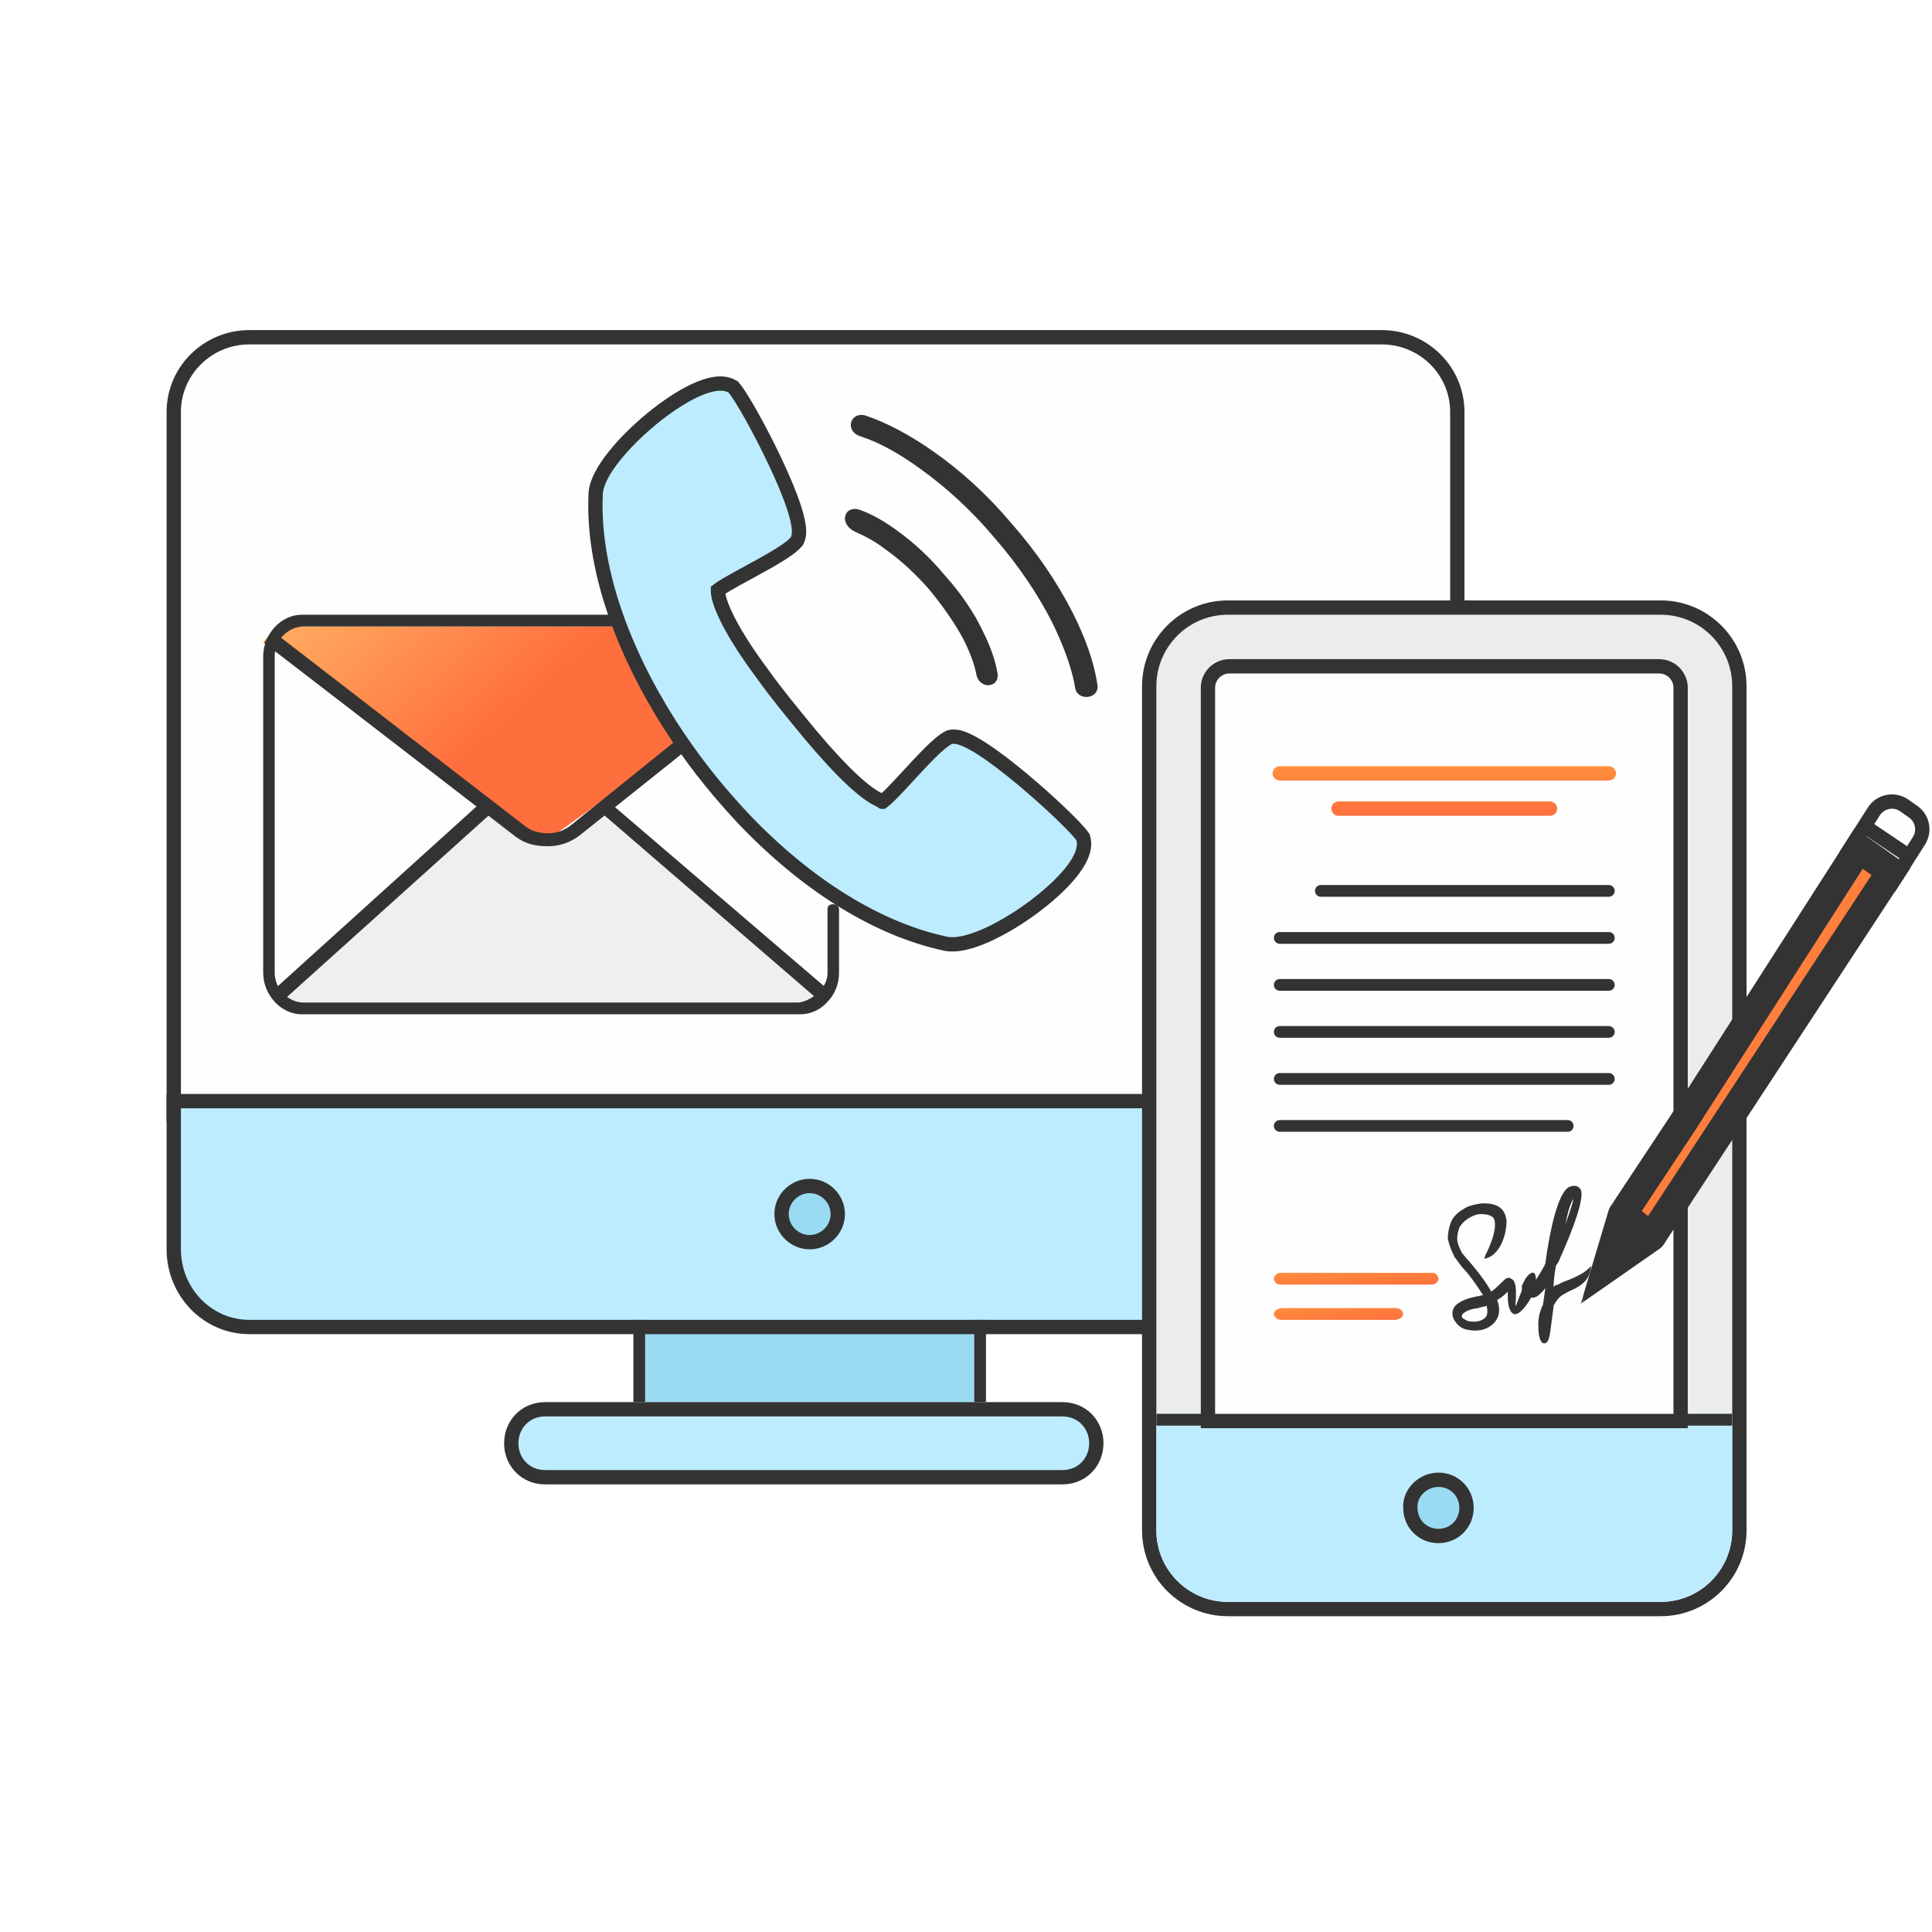 <svg width="135" height="135" viewBox="0 0 135 135" fill="none" xmlns="http://www.w3.org/2000/svg">
<rect width="135" height="135" fill="white"/>
<path d="M101.331 77.944H101.831V77.444V35.133V28.786C101.831 25.9 99.458 23.566 96.55 23.566H23.852H17.423C14.515 23.566 12.142 25.9 12.142 28.786V77.444V77.944H12.642H91.11H101.331Z" fill="#FEFEFE" stroke="#333333"/>
<path d="M68.073 91.404H45.079V97.974H68.073V91.404Z" fill="#9ADAF3"/>
<path d="M12.642 76.944H12.142V77.444V87.298C12.142 90.278 14.493 92.725 17.419 92.725H45.252H68.721H96.555C99.481 92.725 101.831 90.278 101.831 87.298V77.444V76.944H101.331H101.166H12.642Z" fill="#BDECFF" stroke="#333333"/>
<path d="M44.636 98.474H68.798H74.232C75.635 98.474 76.606 99.554 76.606 100.848C76.606 102.142 75.635 103.222 74.232 103.222H38.099C36.696 103.222 35.725 102.142 35.725 100.848C35.725 99.554 36.696 98.474 38.099 98.474H44.636Z" fill="#BDECFF" stroke="#333333"/>
<path d="M56.576 82.871C57.651 82.871 58.54 83.76 58.54 84.835C58.54 85.909 57.651 86.798 56.576 86.798C55.501 86.798 54.612 85.909 54.612 84.835C54.612 83.76 55.501 82.871 56.576 82.871Z" fill="#9ADAF3" stroke="#333333"/>
<path d="M45.08 92.226H44.258V97.974H45.08V92.226Z" fill="#333333"/>
<path d="M68.894 92.226H68.073V97.974H68.894V92.226Z" fill="#333333"/>
<path fill-rule="evenodd" clip-rule="evenodd" d="M19.048 70.135L34.322 56.503L34.24 56.421L18.719 44.514C18.473 44.842 18.391 45.335 18.391 45.745V68.41C18.391 69.067 18.637 69.642 19.048 70.135Z" fill="#FEFEFE"/>
<path fill-rule="evenodd" clip-rule="evenodd" d="M41.29 56.516L42.25 55.799L50.417 49.588C48.656 46.005 48.175 47.517 46.894 43.775H20.312C19.512 43.775 18.791 44.253 18.391 44.89L33.523 56.436L33.603 56.516L35.605 58.028C36.566 58.745 38.247 58.745 39.288 57.949L41.29 56.516Z" fill="url(#paint0_linear)"/>
<path fill-rule="evenodd" clip-rule="evenodd" d="M42.369 56.668L57.808 69.642C58.465 69.232 58.629 68.411 58.629 67.59V55.272V43.775L43.108 55.764L42.123 56.503L42.369 56.668Z" fill="#FEFEFE"/>
<path fill-rule="evenodd" clip-rule="evenodd" d="M57.808 70.053L42.616 56.503L40.152 58.146C39.069 58.944 37.457 58.864 36.457 58.146L33.993 56.503L19.212 70.053C19.629 70.452 20.252 70.874 20.919 70.874H56.166C56.582 70.874 57.397 70.464 57.808 70.053Z" fill="#EFEFEF"/>
<path fill-rule="evenodd" clip-rule="evenodd" d="M42.615 56.093L58.054 69.314L57.397 70.053L41.974 56.75L42.615 56.093ZM18.965 69.314L33.582 56.093L34.404 56.75L19.622 70.053L18.965 69.314Z" fill="#333333"/>
<path fill-rule="evenodd" clip-rule="evenodd" d="M48.611 51.904L40.481 58.392C39.824 58.885 39.085 59.131 38.264 59.131C37.442 59.131 36.703 58.967 36.046 58.474L18.473 44.924L19.048 44.103L36.703 57.735C37.114 58.063 37.689 58.227 38.264 58.227C38.839 58.227 39.413 58.063 39.906 57.653L47.954 51.165C48.611 50.673 49.185 51.494 48.611 51.904Z" fill="#333333"/>
<path fill-rule="evenodd" clip-rule="evenodd" d="M21.1 42.954H44.008C44.546 42.954 44.546 43.775 44.08 43.775H21.207C20.163 43.775 19.195 44.717 19.195 45.828V67.978C19.195 69.096 20.151 70.053 21.207 70.053H55.737C56.215 70.053 56.876 69.667 57.195 69.345C57.514 69.023 57.824 68.563 57.824 68V63.483C57.824 63.073 58.629 63.073 58.629 63.552V67.978C58.629 68.782 58.31 69.506 57.832 69.989C57.354 70.552 56.637 70.874 55.92 70.874H21.1C19.593 70.874 18.391 69.475 18.391 67.978V45.85C18.391 44.353 19.593 42.954 21.1 42.954Z" fill="#333333"/>
<path fill-rule="evenodd" clip-rule="evenodd" d="M69.693 46.996C69.544 46.111 69.171 45.08 68.648 44.048C68.051 42.796 67.155 41.469 66.035 40.217C64.99 38.964 63.87 37.932 62.751 37.122C61.855 36.458 60.959 35.943 60.138 35.648C59.018 35.206 58.495 36.606 59.839 37.195C60.511 37.49 61.183 37.858 61.855 38.374C62.9 39.111 63.945 40.069 64.916 41.174C65.886 42.353 66.707 43.532 67.305 44.638C67.752 45.522 68.051 46.333 68.2 46.996C68.35 48.248 69.917 48.101 69.693 46.996Z" fill="#333333"/>
<path fill-rule="evenodd" clip-rule="evenodd" d="M76.685 47.855C76.463 46.337 75.87 44.601 74.906 42.72C73.868 40.695 72.46 38.598 70.68 36.573C68.975 34.548 67.122 32.884 65.269 31.582C63.638 30.425 62.007 29.558 60.524 29.051C59.412 28.69 58.967 30.136 60.153 30.498C61.488 30.932 62.896 31.727 64.379 32.812C66.084 34.041 67.863 35.633 69.494 37.585C71.199 39.538 72.534 41.563 73.498 43.444C74.313 45.107 74.906 46.698 75.129 48.072C75.277 49.012 76.834 48.868 76.685 47.855Z" fill="#333333"/>
<path d="M53.289 47.1L53.285 47.094L53.281 47.088C52.306 45.788 51.481 44.519 50.923 43.442C50.643 42.903 50.436 42.423 50.309 42.019C50.203 41.681 50.163 41.426 50.165 41.246C50.178 41.236 50.194 41.223 50.212 41.209C50.326 41.122 50.499 41.009 50.727 40.873C51.138 40.627 51.676 40.334 52.257 40.019C52.315 39.987 52.373 39.955 52.432 39.923C53.072 39.575 53.748 39.205 54.315 38.859C54.861 38.526 55.38 38.174 55.646 37.854L55.684 37.809L55.709 37.757C55.867 37.444 55.848 37.042 55.795 36.692C55.738 36.313 55.619 35.869 55.461 35.394C55.145 34.441 54.655 33.299 54.123 32.177C53.589 31.052 53.007 29.936 52.5 29.032C52.002 28.145 51.554 27.42 51.292 27.11L51.234 27.042L51.156 26.998C50.782 26.787 50.341 26.769 49.919 26.835C49.491 26.903 49.026 27.066 48.552 27.287C47.603 27.73 46.543 28.442 45.553 29.253C44.561 30.067 43.618 30.998 42.908 31.892C42.553 32.338 42.25 32.784 42.028 33.209C41.808 33.628 41.651 34.056 41.624 34.462L41.624 34.462L41.624 34.471C41.37 39.623 43.478 45.392 46.792 50.612L46.794 50.615C48.289 52.94 49.785 54.851 51.609 56.841L51.611 56.843C55.841 61.406 60.937 64.847 66.08 65.943L66.08 65.943L66.086 65.945C66.491 66.026 66.95 65.984 67.415 65.878C67.885 65.77 68.396 65.588 68.919 65.356C69.966 64.89 71.103 64.206 72.136 63.445C73.169 62.685 74.119 61.833 74.782 61.025C75.112 60.621 75.384 60.212 75.554 59.817C75.722 59.428 75.814 58.998 75.699 58.586L75.675 58.501L75.624 58.43C75.387 58.097 74.792 57.481 74.052 56.775C73.299 56.057 72.359 55.213 71.4 54.415C70.444 53.619 69.459 52.86 68.617 52.318C68.197 52.048 67.799 51.823 67.449 51.674C67.128 51.538 66.742 51.419 66.398 51.5L66.341 51.514L66.289 51.54C65.919 51.724 65.455 52.142 65.001 52.591C64.53 53.057 64.009 53.62 63.517 54.152L63.459 54.215C62.985 54.729 62.544 55.207 62.189 55.557C62.003 55.74 61.854 55.876 61.745 55.96C61.731 55.97 61.719 55.979 61.708 55.987C61.517 55.938 61.262 55.822 60.942 55.615C60.567 55.373 60.141 55.031 59.675 54.605C58.744 53.754 57.693 52.604 56.632 51.339C56.547 51.236 56.462 51.133 56.377 51.029C55.301 49.723 54.19 48.375 53.289 47.1ZM61.648 56.025C61.639 56.03 61.641 56.028 61.651 56.024C61.65 56.025 61.649 56.025 61.648 56.025Z" fill="#BDECFF" stroke="#333333"/>
<path d="M116.04 42.454H85.801C82.764 42.454 80.301 44.915 80.301 47.953L80.301 48.372L80.301 106.934C80.301 109.971 82.764 112.434 85.801 112.434H116.04C119.077 112.434 121.54 109.971 121.54 106.934V48.453V47.953C121.54 44.916 119.077 42.454 116.04 42.454Z" fill="#EBECEC" stroke="#333333"/>
<path fill-rule="evenodd" clip-rule="evenodd" d="M120.957 98.794H80.801V106.934C80.801 109.695 83.04 111.934 85.801 111.934H116.04C118.801 111.934 121.04 109.695 121.04 106.934C121.04 106.753 121.04 106.57 121.04 106.384V98.794H120.957Z" fill="#BDECFF"/>
<path d="M98.55 105.364V105.351L98.549 105.337C98.494 104.345 99.396 103.401 100.512 103.401C101.611 103.401 102.474 104.264 102.474 105.364C102.474 106.465 101.611 107.328 100.512 107.328C99.412 107.328 98.55 106.465 98.55 105.364Z" fill="#9ADAF3" stroke="#333333"/>
<path d="M121.04 98.794H80.801V99.616H121.04V98.794Z" fill="#333333"/>
<path d="M116.934 99.295H117.434V98.795V89.374V76.688V48.06C117.434 47.231 116.762 46.56 115.934 46.56H85.907C85.079 46.56 84.407 47.231 84.407 48.06V98.795V99.295H84.907H116.934Z" fill="#FEFEFE" stroke="#333333"/>
<path d="M129.459 59.017L129.202 59.42L129.592 59.695L131.854 61.292L132.283 61.594L132.565 61.151L134.089 58.749C134.519 58.071 134.339 57.175 133.681 56.716L133.058 56.28C132.358 55.792 131.393 55.984 130.934 56.703L129.459 59.017Z" fill="#FEFEFE" stroke="#333333"/>
<mask id="path-24-outside-1" maskUnits="userSpaceOnUse" x="112.364" y="57.286" width="22" height="30" fill="black">
<rect fill="white" x="112.364" y="57.286" width="22" height="30"/>
<path fill-rule="evenodd" clip-rule="evenodd" d="M115.402 86.431L113.364 84.856L117.022 79.329L117.494 78.617L129.881 59.286L132.142 60.883L115.402 86.431Z"/>
</mask>
<path fill-rule="evenodd" clip-rule="evenodd" d="M115.402 86.431L113.364 84.856L117.022 79.329L117.494 78.617L129.881 59.286L132.142 60.883L115.402 86.431Z" fill="url(#paint1_linear)"/>
<path d="M115.402 86.431L114.79 87.222L116.238 86.979L115.402 86.431ZM113.364 84.856L112.53 84.304L112.752 85.647L113.364 84.856ZM117.022 79.329L116.189 78.775L116.188 78.777L117.022 79.329ZM117.494 78.617L118.327 79.171L118.332 79.164L118.336 79.157L117.494 78.617ZM129.881 59.286L130.458 58.469L129.604 57.866L129.039 58.747L129.881 59.286ZM132.142 60.883L132.979 61.431L133.508 60.623L132.719 60.066L132.142 60.883ZM116.013 85.64L113.976 84.065L112.752 85.647L114.79 87.222L116.013 85.64ZM114.198 85.408L117.856 79.881L116.188 78.777L112.53 84.304L114.198 85.408ZM117.855 79.882L118.327 79.171L116.661 78.064L116.189 78.775L117.855 79.882ZM118.336 79.157L130.723 59.826L129.039 58.747L116.652 78.078L118.336 79.157ZM129.305 60.103L131.566 61.7L132.719 60.066L130.458 58.469L129.305 60.103ZM131.306 60.335L114.565 85.883L116.238 86.979L132.979 61.431L131.306 60.335Z" fill="#333333" mask="url(#path-24-outside-1)"/>
<mask id="path-26-outside-2" maskUnits="userSpaceOnUse" x="110.233" y="83.856" width="7" height="8" fill="black">
<rect fill="white" x="110.233" y="83.856" width="7" height="8"/>
<path fill-rule="evenodd" clip-rule="evenodd" d="M113.363 84.856L112.233 88.639L115.4 86.431L113.363 84.856Z"/>
</mask>
<path fill-rule="evenodd" clip-rule="evenodd" d="M113.363 84.856L112.233 88.639L115.4 86.431L113.363 84.856Z" fill="#FEFEFE"/>
<path d="M113.363 84.856L113.975 84.065C113.714 83.863 113.371 83.803 113.057 83.904C112.743 84.005 112.499 84.254 112.405 84.57L113.363 84.856ZM112.233 88.639L111.275 88.353L110.455 91.098L112.805 89.46L112.233 88.639ZM115.4 86.431L115.972 87.252C116.233 87.07 116.392 86.774 116.4 86.456C116.408 86.138 116.264 85.835 116.012 85.64L115.4 86.431ZM112.405 84.57L111.275 88.353L113.191 88.926L114.321 85.142L112.405 84.57ZM112.805 89.46L115.972 87.252L114.828 85.611L111.661 87.819L112.805 89.46ZM116.012 85.64L113.975 84.065L112.751 85.647L114.789 87.222L116.012 85.64Z" fill="#333333" mask="url(#path-26-outside-2)"/>
<path d="M113.137 88.033L112.007 88.941L112.459 87.579L113.137 88.033Z" fill="#333333"/>
<path d="M130.559 57.917L133.274 59.742" stroke="#333333"/>
<path fill-rule="evenodd" clip-rule="evenodd" d="M100.51 89.351C100.51 89.248 100.455 89.146 100.4 89.094C100.345 88.992 100.234 88.94 100.069 88.94H89.454C89.344 88.94 89.234 88.992 89.123 89.094C89.068 89.146 89.013 89.248 89.013 89.351C89.013 89.454 89.068 89.556 89.123 89.608C89.178 89.71 89.289 89.762 89.454 89.762H100.069C100.179 89.762 100.289 89.71 100.4 89.608C100.455 89.556 100.51 89.454 100.51 89.351Z" fill="url(#paint2_linear)"/>
<path fill-rule="evenodd" clip-rule="evenodd" d="M98.046 91.814C98.046 91.712 97.977 91.609 97.908 91.558C97.839 91.455 97.7 91.404 97.493 91.404H89.567C89.428 91.404 89.29 91.455 89.152 91.558C89.082 91.609 89.013 91.712 89.013 91.814C89.013 91.917 89.082 92.02 89.152 92.071C89.221 92.174 89.359 92.225 89.567 92.225H97.493C97.631 92.225 97.769 92.174 97.908 92.071C97.977 92.02 98.046 91.917 98.046 91.814Z" fill="url(#paint3_linear)"/>
<path fill-rule="evenodd" clip-rule="evenodd" d="M103.712 87.955L103.795 87.709C104.123 87.052 104.534 86.066 104.452 85.409C104.452 85.081 104.205 84.835 103.466 84.835C103.138 84.835 102.809 84.999 102.563 85.163C102.316 85.327 102.152 85.492 101.988 85.738C101.906 85.984 101.824 86.231 101.824 86.559C101.824 86.888 101.988 87.216 102.152 87.544C102.234 87.627 102.399 87.873 102.645 88.119C103.138 88.694 103.795 89.515 104.205 90.254C104.534 90.008 104.78 89.762 104.944 89.597C105.191 89.351 105.355 89.187 105.601 89.351C105.93 89.515 105.93 90.008 105.93 90.583C105.93 90.911 105.848 91.24 105.93 91.24C105.93 91.24 106.012 90.993 106.34 90.172C106.34 90.09 106.34 89.926 106.34 89.844C106.422 89.68 106.504 89.515 106.587 89.351C106.997 88.776 107.326 88.776 107.326 89.433C107.572 89.023 107.901 88.53 107.983 88.284C108.311 85.82 108.886 83.356 109.625 82.946C110.036 82.782 110.282 82.864 110.446 83.11C110.857 83.849 109.214 87.462 108.886 88.201L108.722 88.448C108.64 88.941 108.557 89.433 108.557 89.926C108.64 89.844 108.722 89.762 108.886 89.762C109.132 89.597 109.379 89.515 109.625 89.433C110.2 89.187 110.775 88.941 111.185 88.448C111.103 89.105 110.939 89.597 109.954 90.09C109.707 90.172 109.461 90.337 109.297 90.419C108.968 90.583 108.722 90.911 108.557 91.24V91.322L108.475 91.897C108.311 93.046 108.311 93.868 107.901 93.868C107.654 93.868 107.49 93.457 107.49 92.554C107.49 92.143 107.572 91.65 107.818 91.158L107.983 90.008C107.654 90.419 107.326 90.747 106.997 90.665C106.422 91.65 106.012 91.897 105.765 91.815C105.437 91.65 105.355 91.076 105.355 90.501C105.355 90.419 105.355 90.337 105.355 90.254C105.191 90.419 104.944 90.665 104.616 90.829C104.862 91.486 104.78 92.061 104.369 92.472C103.795 93.046 102.973 93.046 102.399 92.882C102.07 92.8 101.824 92.554 101.659 92.307C101.495 92.061 101.413 91.733 101.577 91.404C101.742 91.076 102.316 90.747 103.22 90.583C103.384 90.583 103.466 90.501 103.63 90.501C103.22 89.844 102.645 89.023 102.152 88.53C101.906 88.201 101.742 87.955 101.659 87.873C101.413 87.38 101.249 86.97 101.167 86.559C101.167 86.148 101.249 85.738 101.413 85.327C101.577 84.999 101.906 84.67 102.234 84.506C102.563 84.26 102.973 84.178 103.466 84.096C104.698 84.013 105.191 84.506 105.273 85.327C105.273 86.313 104.78 87.791 103.712 87.955ZM103.795 92.061C103.959 91.897 103.959 91.568 103.877 91.24C103.712 91.322 103.466 91.322 103.302 91.404C102.563 91.486 102.234 91.733 102.152 91.897C102.152 91.979 102.152 91.979 102.152 92.061C102.234 92.143 102.399 92.225 102.563 92.307C102.973 92.389 103.466 92.389 103.795 92.061ZM109.379 85.574C109.625 84.835 109.871 84.178 109.954 83.767C109.707 84.096 109.543 84.752 109.379 85.574Z" fill="#333333"/>
<path fill-rule="evenodd" clip-rule="evenodd" d="M92.298 61.841C92.071 61.841 91.887 62.025 91.887 62.251C91.887 62.478 92.071 62.662 92.298 62.662H112.417C112.644 62.662 112.828 62.478 112.828 62.251C112.828 62.025 112.644 61.841 112.417 61.841H92.298ZM89.424 68.41C89.197 68.41 89.013 68.594 89.013 68.821C89.013 69.048 89.197 69.231 89.424 69.231H112.417C112.644 69.231 112.828 69.048 112.828 68.821C112.828 68.594 112.644 68.41 112.417 68.41H89.424ZM89.013 75.391C89.013 75.164 89.197 74.98 89.424 74.98H112.417C112.644 74.98 112.828 75.164 112.828 75.391C112.828 75.617 112.644 75.801 112.417 75.801H89.424C89.197 75.801 89.013 75.617 89.013 75.391ZM89.424 65.126C89.197 65.126 89.013 65.309 89.013 65.536C89.013 65.763 89.197 65.947 89.424 65.947H112.417C112.644 65.947 112.828 65.763 112.828 65.536C112.828 65.309 112.644 65.126 112.417 65.126H89.424ZM89.013 72.106C89.013 71.879 89.197 71.695 89.424 71.695H112.417C112.644 71.695 112.828 71.879 112.828 72.106C112.828 72.332 112.644 72.516 112.417 72.516H89.424C89.197 72.516 89.013 72.332 89.013 72.106ZM89.424 78.265C89.197 78.265 89.013 78.448 89.013 78.675C89.013 78.902 89.197 79.086 89.424 79.086H109.543C109.77 79.086 109.954 78.902 109.954 78.675C109.954 78.448 109.77 78.265 109.543 78.265H89.424Z" fill="#333333"/>
<path fill-rule="evenodd" clip-rule="evenodd" d="M89.424 53.54C89.148 53.54 88.924 53.763 88.924 54.04C88.924 54.316 89.148 54.54 89.424 54.54H112.417C112.693 54.54 112.917 54.316 112.917 54.04C112.917 53.763 112.693 53.54 112.417 53.54H89.424ZM93.53 56.003C93.254 56.003 93.03 56.227 93.03 56.503C93.03 56.779 93.254 57.003 93.53 57.003H108.311C108.587 57.003 108.811 56.779 108.811 56.503C108.811 56.227 108.587 56.003 108.311 56.003H93.53Z" fill="url(#paint4_linear)"/>
<defs>
<linearGradient id="paint0_linear" x1="21.936" y1="32.605" x2="36.717" y2="48.974" gradientUnits="userSpaceOnUse">
<stop stop-color="#FFC671"/>
<stop offset="1" stop-color="#FF6F3D"/>
</linearGradient>
<linearGradient id="paint1_linear" x1="113.364" y1="58.226" x2="139.113" y2="76.734" gradientUnits="userSpaceOnUse">
<stop stop-color="#FF8E3D"/>
<stop offset="1" stop-color="#FF6F3D"/>
</linearGradient>
<linearGradient id="paint2_linear" x1="89.013" y1="88.908" x2="89.126" y2="90.544" gradientUnits="userSpaceOnUse">
<stop stop-color="#FF8E3D"/>
<stop offset="1" stop-color="#FF6F3D"/>
</linearGradient>
<linearGradient id="paint3_linear" x1="89.013" y1="91.372" x2="89.156" y2="93.003" gradientUnits="userSpaceOnUse">
<stop stop-color="#FF8E3D"/>
<stop offset="1" stop-color="#FF6F3D"/>
</linearGradient>
<linearGradient id="paint4_linear" x1="100.921" y1="53.54" x2="100.921" y2="57.003" gradientUnits="userSpaceOnUse">
<stop stop-color="#FF8E3D"/>
<stop offset="1" stop-color="#FF6F3D"/>
</linearGradient>
</defs>
</svg>
